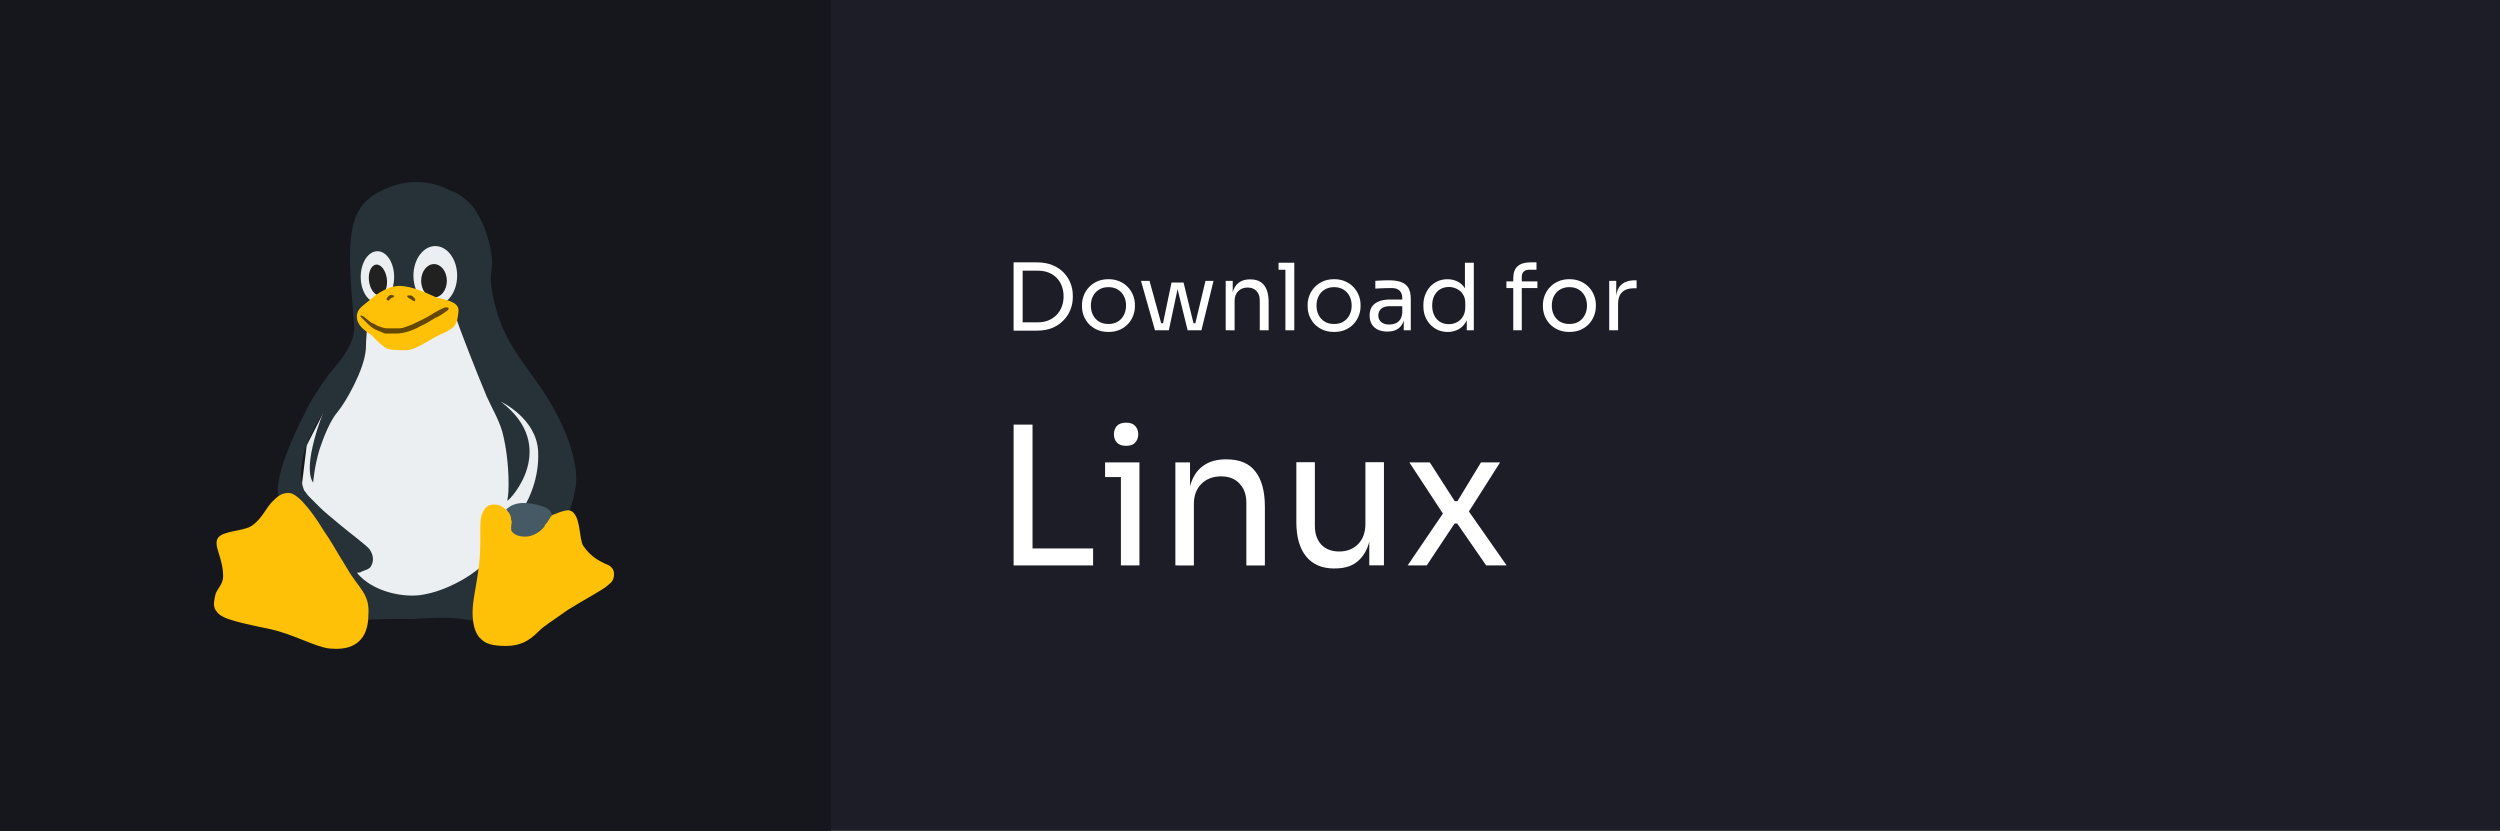 <svg width="341.72" height="113.57" version="1.1" viewBox="0 0 90.414 30.049" xmlns="http://www.w3.org/2000/svg">
    <g transform="translate(-79.262 -63.847)">
        <rect x="79.262" y="63.847" width="90.414" height="30.049" fill="#1c1d26" stop-color="#000000" stroke-linecap="square" stroke-width=".916"/>
        <rect x="79.262" y="63.847" width="30.049" height="30.049" fill="#16171d" stop-color="#000000" stroke-linecap="square" stroke-width=".794" style="-inkscape-stroke:none;font-variation-settings:normal"/>
        <g transform="translate(0 2.906)" fill="#fff">
            <g stroke-width=".084" aria-label="Download for">
                <path d="m116.18 72.899v-.301h.609q.221 0 .392-.07.174-.074.295-.201.124-.127.187-.298.064-.171.064-.368 0-.208-.064-.375-.064-.171-.187-.295-.12-.127-.295-.194-.171-.067-.392-.067h-.609v-.301h.576q.331 0 .576.104.244.1.405.274.164.171.244.385.08.211.08.432v.074q0 .214-.08.428t-.244.388q-.161.174-.405.281-.244.104-.576.104zm-.261 0v-2.47h.328v2.47z"/>
                <path d="m119.35 72.946q-.234 0-.412-.08t-.301-.211q-.12-.134-.184-.298-.06-.164-.06-.335v-.06q0-.171.064-.335.064-.167.187-.298.124-.134.301-.211.177-.08.405-.08.228 0 .405.08.177.077.301.211.124.131.187.298.064.164.064.335v.06q0 .171-.064.335-.06.164-.184.298-.12.131-.298.211-.177.08-.412.08zm0-.288q.201 0 .341-.087.144-.09.218-.241.077-.151.077-.338 0-.191-.077-.341t-.221-.238q-.141-.087-.338-.087-.194 0-.338.087t-.221.238q-.077.151-.077.341 0 .187.074.338.077.151.218.241.144.087.345.087z"/>
                <path d="m121.27 72.886.361-1.727h.435l.422 1.727h-.274l-.422-1.72h.107l-.365 1.72zm-.164 0v-.254h.372v.254zm-.074 0-.505-1.787h.308l.492 1.787zm1.248 0v-.254h.372v.254zm.151 0 .428-1.787h.291l-.438 1.787z"/>
                <path d="m123.59 72.886v-1.787h.254v.766h-.04q0-.264.07-.445.074-.184.221-.278.147-.097.372-.097h.013q.338 0 .499.211.164.211.164.609v1.021h-.321v-1.088q0-.208-.117-.331-.117-.127-.321-.127-.211 0-.341.131t-.131.348v1.068z"/>
                <path d="m125.75 72.886v-2.443h.321v2.443zm-.248-2.189v-.254h.569v.254z"/>
                <path d="m127.51 72.946q-.234 0-.412-.08t-.301-.211q-.12-.134-.184-.298-.06-.164-.06-.335v-.06q0-.171.064-.335.064-.167.187-.298.124-.134.301-.211.177-.08.405-.08.228 0 .405.08.177.077.301.211.124.131.187.298.064.164.064.335v.06q0 .171-.064.335-.06.164-.184.298-.12.131-.298.211-.177.08-.412.08zm0-.288q.201 0 .341-.087.144-.09.218-.241.077-.151.077-.338 0-.191-.077-.341t-.221-.238q-.141-.087-.338-.087-.194 0-.338.087t-.221.238q-.077.151-.077.341 0 .187.074.338.077.151.218.241.144.087.345.087z"/>
                <path d="m130.03 72.886v-.536h-.054v-.619q0-.184-.097-.278-.094-.094-.278-.094-.104 0-.214.003t-.211.007q-.1.003-.174.01v-.281q.074-.007.154-.01.084-.007.171-.007.087-.003.167-.003.274 0 .448.067.174.064.258.211.084.147.084.398v1.131zm-.586.047q-.201 0-.348-.067-.144-.07-.224-.201-.077-.131-.077-.315 0-.191.084-.318.087-.127.251-.191.164-.067.395-.067h.485v.241h-.499q-.194 0-.298.094-.104.094-.104.241 0 .147.104.238.104.09.298.09.114 0 .218-.04.104-.044.171-.141.07-.1.077-.274l.087.127q-.017.191-.094.321-.074.127-.208.194-.131.067-.318.067z"/>
                <path d="m131.62 72.946q-.191 0-.351-.07-.161-.07-.281-.197-.117-.127-.184-.295-.064-.167-.064-.361v-.06q0-.191.064-.358t.177-.295q.117-.127.274-.197.161-.074.355-.074.204 0 .372.087.167.084.274.264.107.181.12.469l-.134-.214v-1.202h.321v2.443h-.254v-.793h.094q-.013.305-.127.495-.114.187-.288.274-.171.084-.368.084zm.043-.281q.164 0 .298-.074t.214-.211q.08-.141.08-.328v-.154q0-.184-.084-.311-.08-.131-.218-.197-.134-.07-.295-.07-.177 0-.315.084-.134.084-.211.234-.074.151-.074.355t.077.358q.077.151.214.234.137.08.311.08z"/>
                <path d="m133.99 72.886v-1.878q0-.298.157-.438t.462-.141h.221v.268h-.274q-.124 0-.191.07-.067.067-.067.187v1.931zm-.248-1.526v-.241h1.121v.241z"/>
                <path d="m136.02 72.946q-.234 0-.412-.08t-.301-.211q-.12-.134-.184-.298-.06-.164-.06-.335v-.06q0-.171.064-.335.064-.167.187-.298.124-.134.301-.211.177-.08.405-.08.228 0 .405.08.177.077.301.211.124.131.187.298.064.164.064.335v.06q0 .171-.064.335-.06.164-.184.298-.12.131-.298.211-.177.08-.412.08zm0-.288q.201 0 .341-.087.144-.09.218-.241.077-.151.077-.338 0-.191-.077-.341t-.221-.238q-.141-.087-.338-.087-.194 0-.338.087t-.221.238q-.077.151-.077.341 0 .187.074.338.077.151.218.241.144.087.345.087z"/>
                <path d="m137.46 72.886v-1.787h.254v.736h-.013q0-.392.171-.572.174-.184.519-.184h.06v.288h-.114q-.268 0-.412.144-.144.141-.144.408v.967z"/>
            </g>
            <g stroke-width=".174" aria-label="Linux">
                <path d="m115.92 81.39v-5.093h.684v5.093zm.544 0v-.614h2.33v.614z"/>
                <path d="m119.8 81.39v-3.725h.67v3.725zm-.572-3.195v-.53h1.242v.53zm.76-1.13q-.223 0-.335-.119-.105-.119-.105-.3 0-.181.105-.3.112-.119.335-.119.223 0 .328.119.112.119.112.3 0 .181-.112.3-.105.119-.328.119z"/>
                <path d="m121.77 81.39v-3.725h.53v1.598h-.084q0-.551.147-.928.153-.384.46-.579.307-.202.774-.202h.028q.705 0 1.04.44.342.44.342 1.27v2.128h-.67v-2.267q0-.433-.244-.691-.244-.265-.67-.265-.44 0-.712.272-.272.272-.272.726v2.225z"/>
                <path d="m127.52 81.501q-.663 0-1.019-.433-.356-.433-.356-1.249v-2.163h.67v2.295q0 .44.237.691.237.244.642.244.419 0 .684-.265.265-.272.265-.74v-2.225h.67v3.732h-.53v-1.598h.084q0 .551-.146.935-.147.377-.44.579-.286.195-.733.195z"/>
                <path d="m130.17 81.39 1.333-1.96-.021.14-1.249-1.905h.74l.9 1.402h.098l.851-1.402h.691l-1.179 1.856.021-.126 1.395 1.995h-.74l-1.046-1.514h-.098l-1.005 1.514z"/>
            </g>
        </g>
        <g transform="matrix(.465 0 0 .465 82.868 66.748)">
            <polygon points="16.1 28.4 15.6 32.5 17.4 38.3 21.5 40.6 27.7 40.6 33.5 36.2 36.1 29.3 30.1 22 28.4 17.9 20.1 18.2 20.2 20.5 18.6 23.5" fill="#eceff1"/>
            <path d="m34.3 23.9c-1.6-2.3-2.9-3.7-3.6-6.6s.2-2.1-.4-4.6c-.3-1.3-.8-2.2-1.3-2.9-.6-.7-1.3-1.1-1.7-1.2-.9-.5-3-1.3-5.6.1-2.7 1.4-2.4 4.4-1.9 10.5 0 .4-.1.9-.3 1.3-.4.9-1.1 1.7-1.7 2.4-.7 1-1.4 2-1.9 3.1-1.2 2.3-2.3 5.2-2 6.3.5-.1 6.8 9.5 6.8 9.7.4-.1 2.1-.1 3.6-.1 2.1-.1 3.3-.2 5 .2 0-.3-.1-.6-.1-.9 0-.6.1-1.1.2-1.8.1-.5.2-1 .3-1.6-1 .9-2.8 1.9-4.5 2.2-1.5.3-4-.2-5.2-1.7.1 0 .3 0 .4-.1.3-.1.6-.2.7-.4.3-.5.1-1-.1-1.3s-1.7-1.4-2.4-2-1.1-.9-1.5-1.3l-.8-.8c-.2-.2-.3-.4-.4-.5-.2-.5-.3-1.1-.2-1.9.1-1.1.5-2 1-3 .2-.4.7-1.2.7-1.2s-1.7 4.2-.8 5.5c0 0 .1-1.3.5-2.6.3-.9.8-2.2 1.4-2.9s2.1-3.3 2.2-4.9c0-.7.1-1.4.1-1.9-.4-.4 6.6-1.4 7-.3.1.4 1.5 4 2.3 5.9.4.9.9 1.7 1.2 2.7.3 1.1.5 2.6.5 4.1 0 .3 0 .8-.1 1.3.2 0 4.1-4.2-.5-7.7 0 0 2.8 1.3 2.9 3.9.1 2.1-.8 3.8-1 4.1.1 0 2.1.9 2.2.9.4 0 1.2-.3 1.2-.3.1-.3.4-1.1.4-1.4.7-2.3-1-6-2.6-8.3z" fill="#263238"/>
            <g fill="#eceff1">
                <ellipse cx="21.6" cy="15.3" rx="1.3" ry="2"/>
                <ellipse cx="26.1" cy="15.2" rx="1.7" ry="2.3"/>
            </g>
            <g fill="#212121">
                <ellipse transform="matrix(-.125 -.992 .992 -.125 8.975 38.997)" cx="21.7" cy="15.5" rx="1.2" ry=".7"/>
                <ellipse cx="26" cy="15.6" rx="1" ry="1.3"/>
            </g>
            <g fill="#ffc107">
                <path d="m39.3 37.6c-.4-.2-1.1-.5-1.7-1.4-.3-.5-.2-1.9-.7-2.5-.3-.4-.7-.2-.8-.2-.9.2-3 1.6-4.4 0-.2-.2-.5-.5-1-.5s-.7.2-.9.6-.2.7-.2 1.7c0 .8 0 1.7-.1 2.4-.2 1.7-.5 2.7-.5 3.7 0 1.1.3 1.8.7 2.1.3.3.8.5 1.9.5s1.8-.4 2.5-1.1c.5-.5.9-.7 2.3-1.7 1.1-.7 2.8-1.6 3.1-1.9.2-.2.5-.3.5-.9 0-.5-.4-.7-.7-.8z"/>
                <path d="m19.2 37.9c-1-1.6-1.1-1.9-1.8-2.9-.6-1-1.9-2.9-2.7-2.9-.6 0-.9.3-1.3.7s-.8 1.3-1.5 1.8c-.6.5-2.3.4-2.7 1s.4 1.5.4 3c0 .6-.5 1-.6 1.4-.1.5-.2.8 0 1.2.4.6.9.8 4.3 1.5 1.8.4 3.5 1.4 4.6 1.5s3 0 3-2.7c.1-1.6-.8-2-1.7-3.6z"/>
                <path d="m21.1 19.8c-.6-.4-1.1-.8-1.1-1.4s.4-.8 1-1.3c.1-.1 1.2-1.1 2.3-1.1s2.4.7 2.9.9c.9.2 1.8.4 1.7 1.1-.1 1-.2 1.2-1.2 1.7-.7.2-2 1.3-2.9 1.3-.4 0-1 0-1.4-.1-.3-.1-.8-.6-1.3-1.1z"/>
            </g>
            <g fill="#634703">
                <path d="m20.9 19c.2.2.5.4.8.5.2.1.5.2.5.2h.9c.5 0 1.2-.2 1.9-.6.7-.3.8-.5 1.3-.7.5-.3 1-.6.8-.7s-.4 0-1.1.4c-.6.4-1.1.6-1.7.9-.3.1-.7.3-1 .3h-.9c-.3 0-.5-.1-.8-.2-.2-.1-.3-.2-.4-.2-.2-.1-.6-.5-.8-.6 0 0-.2 0-.1.1l.6.6z"/>
                <path d="m23.9 16.8c.1.2.3.2.4.3s.2.1.2.1c.1-.1 0-.3-.1-.3 0-.2-.5-.2-.5-.1z"/>
                <path d="m22.3 17c0 .1.2.2.2.1.1-.1.2-.2.3-.2.2-.1.1-.2-.2-.2-.2.1-.2.2-.3.3z"/>
            </g>
            <path d="m32 34.7v.3c.2.4.7.5 1.1.5.6 0 1.2-.4 1.5-.8 0-.1.1-.2.2-.3.2-.3.3-.5.4-.6 0 0-.1-.1-.1-.2-.1-.2-.4-.4-.8-.5-.3-.1-.8-.2-1-.2-.9-.1-1.4.2-1.7.5 0 0 .1 0 .1.1.2.2.3.4.3.7.1.2 0 .3 0 .5z" fill="#455a64"/>
        </g>
    </g>
</svg>
